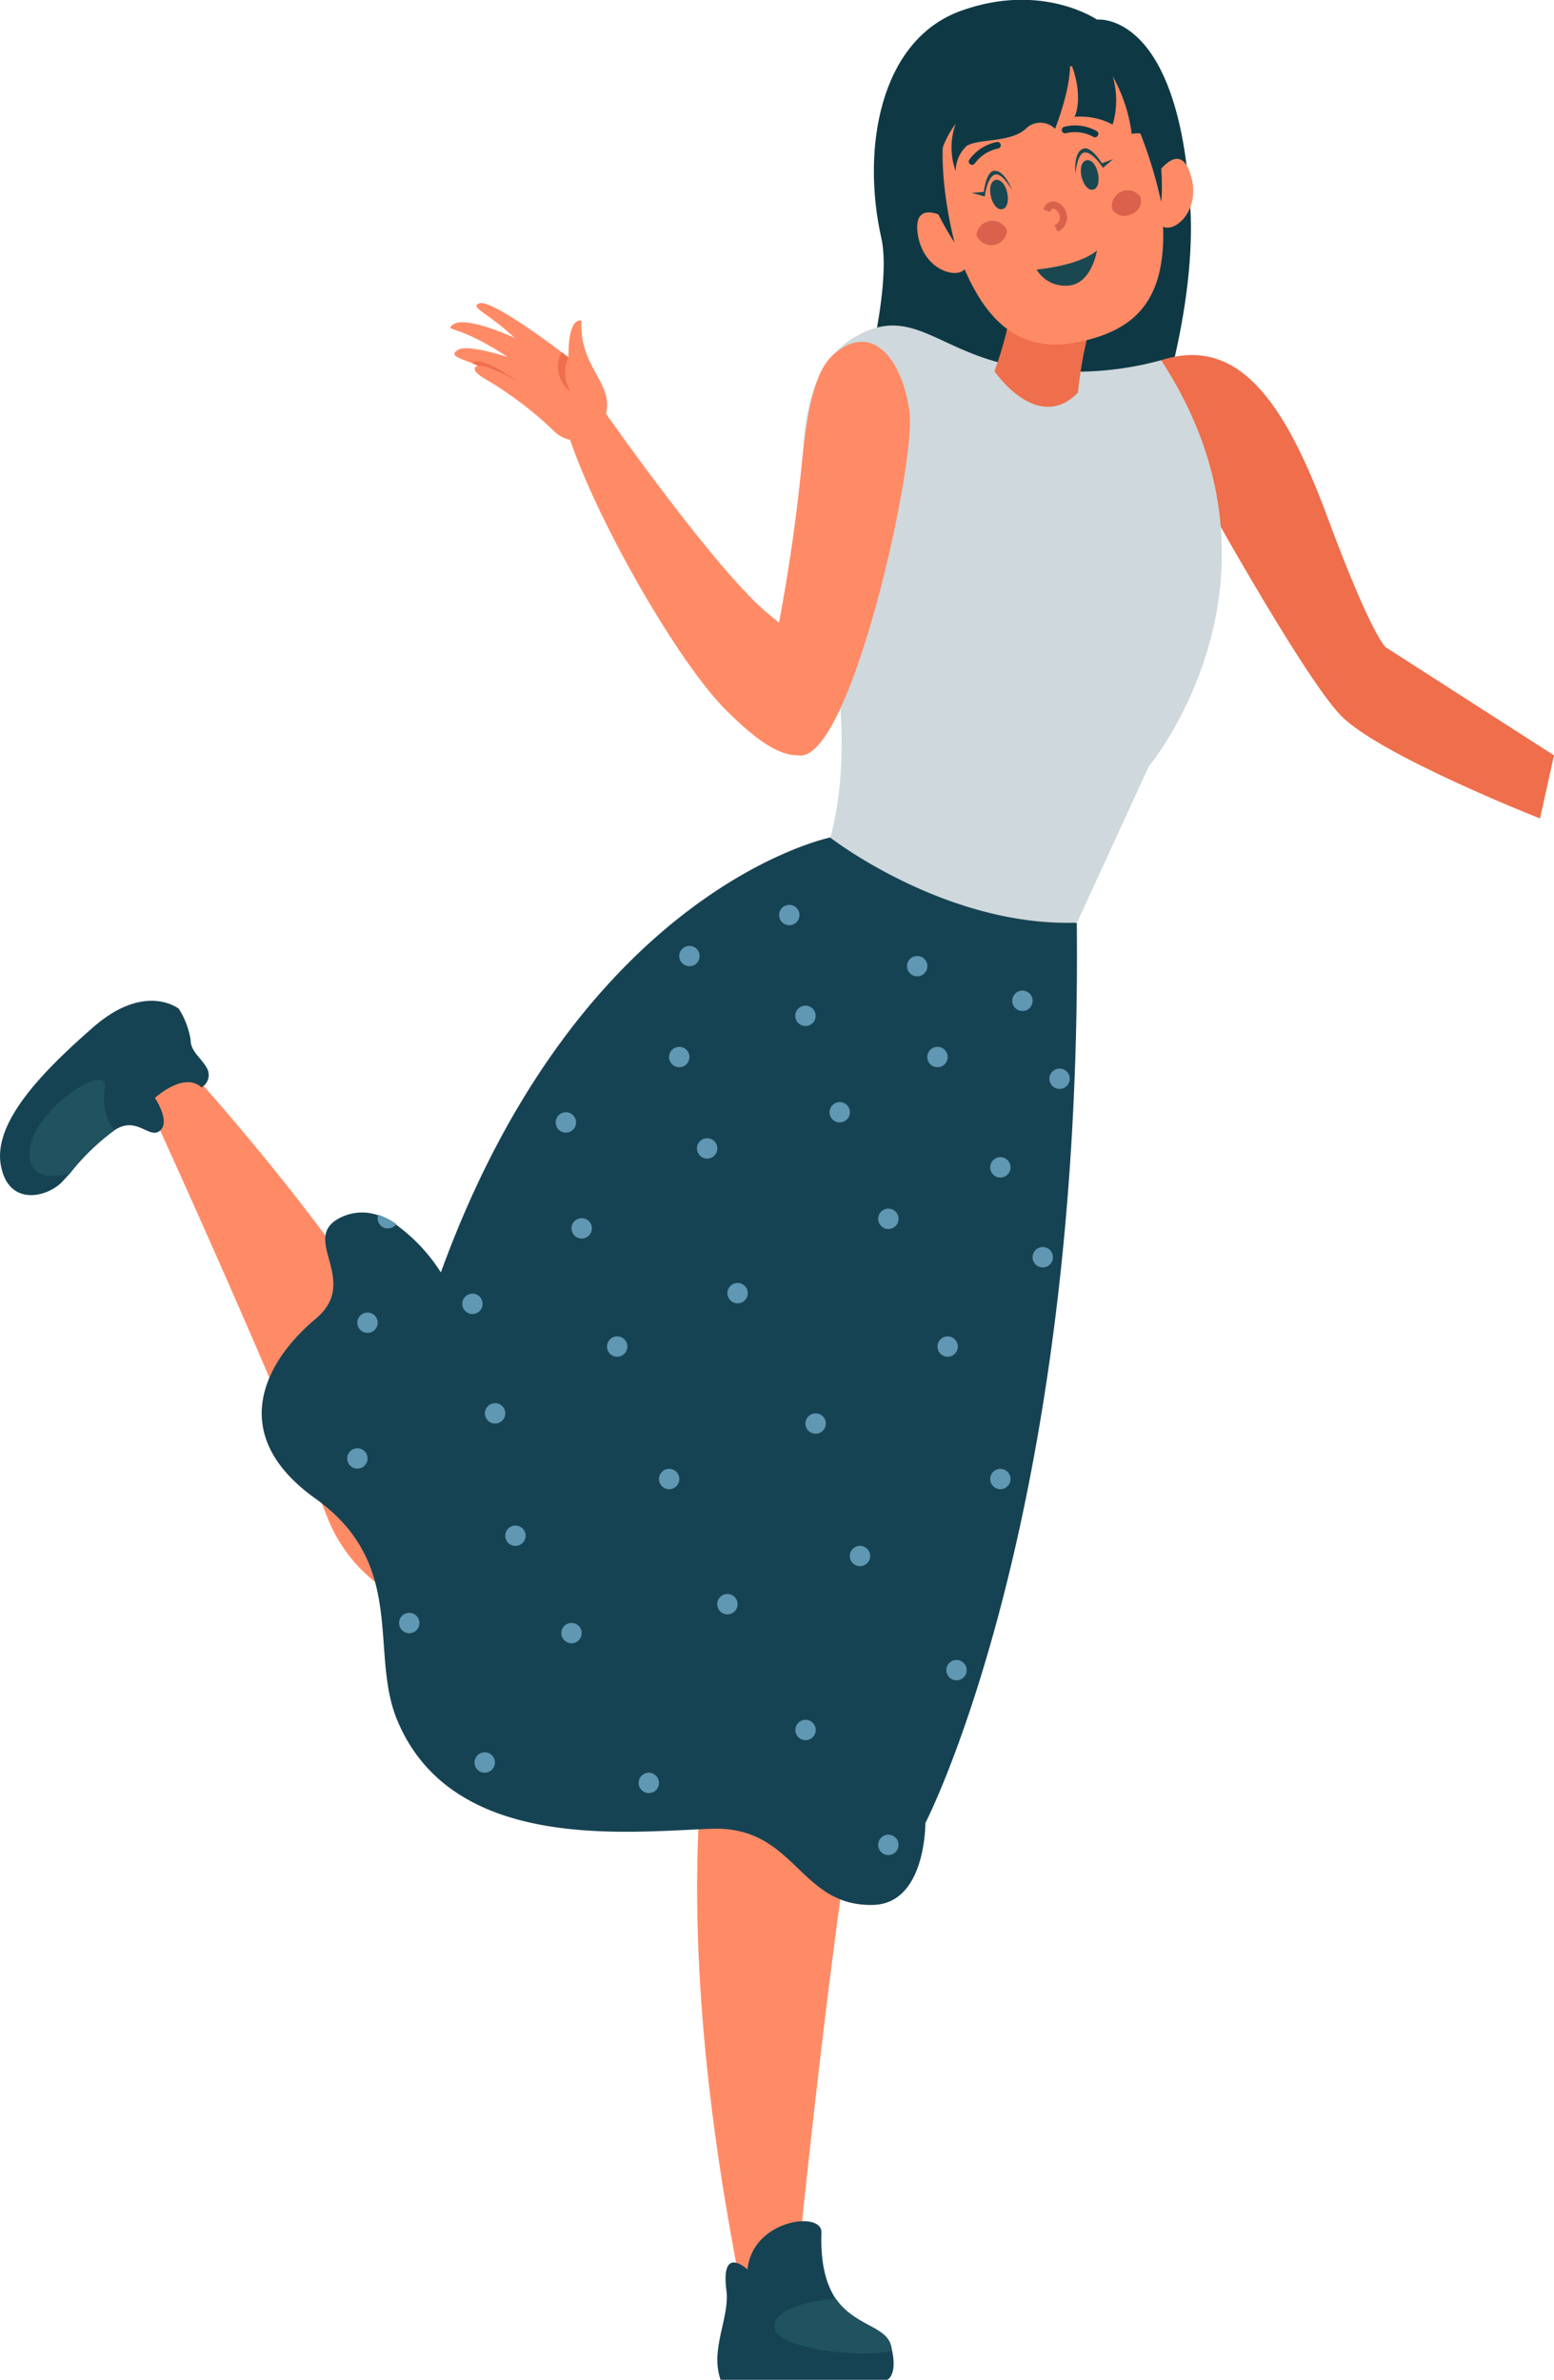<svg xmlns="http://www.w3.org/2000/svg" viewBox="0 0 163.28 250.06"><defs><style>.cls-1{fill:#0e3944;}.cls-2{fill:#ef6e4b;}.cls-3{fill:#ff8b66;}.cls-4{fill:#164353;}.cls-5{fill:#cfd8dc;}.cls-6{fill:#db614d;}.cls-7{fill:#1a4850;}.cls-8{fill:#6097b2;}.cls-9{fill:#205260;}</style></defs><g id="Layer_2" data-name="Layer 2"><g id="OBJECTS"><path class="cls-1" d="M115.26,2.06s-5.82-4-14.33-.91S90.5,15.67,92.6,25,83,66,83,66s6.09,8.57,27.38,5.29c0,0,15.87-28.84,14.69-49.55S115.26,2.06,115.26,2.06Z"/><path class="cls-2" d="M122,37.85c8-2.56,12.89,4.1,17.48,16.5S145.58,68,145.58,68l17.7,11.37L161.81,86S145,79.39,140.9,75.2s-15.79-25.44-15.79-25.44Z"/><path class="cls-3" d="M83,117.94s-3.48,17.58-2.9,44c0,0-13.68,20.17-2.39,77.72h5.92s4.83-49,8.54-62.23,17.36-17.34,18.1-57.68Z"/><path class="cls-3" d="M55.92,169.63c-3.44-11.34-12.28-30.33-35-56.07a3.36,3.36,0,0,0-3.18.42c-1.93,1.18-1.93,2.57-1.93,2.57s11.38,24.79,18.63,43a16.09,16.09,0,0,0,14.94,10.13Z"/><path class="cls-4" d="M97.23,191.56s.07,8.46-5.48,8.6c-7.84.21-8.13-8.32-17-8s-27.2,2.5-33-11.38c-3-7.17,1.11-16.37-8.6-23.31s-5-14.71,0-18.88-2.16-8.7,3-10.82a5.09,5.09,0,0,1,3.6-.07,8.41,8.41,0,0,1,1.89,1,18.24,18.24,0,0,1,4.68,5C61,93.33,87.23,88,87.23,88L113.14,97C113.76,159.64,97.23,191.56,97.23,191.56Z"/><path class="cls-5" d="M122,37.85a33.9,33.9,0,0,1-14.64.73c-8.6-1.3-11.39-6.7-17.43-3.23-9.07,5.22-4.83,23.17-2.55,32.5.85,3.48,1.92,12.62-.13,20.17,0,0,12.08,9.39,25.91,8.93l7.54-16.41S137.08,60.92,122,37.85Z"/><path class="cls-2" d="M106.63,22.79A37.15,37.15,0,0,1,104.49,39s4.49,6.62,8.77,2.26a42.7,42.7,0,0,1,5.2-16.58C121.68,18.79,106.63,22.79,106.63,22.79Z"/><path class="cls-3" d="M99.76,23.08S96,20.69,96.4,24.38c.5,4.28,4.67,5.11,5.11,3.62S99.76,23.08,99.76,23.08Z"/><path class="cls-3" d="M121.46,18.45s2.4-3.78,3.59-.26c1.38,4.08-2,6.62-3.08,5.45S121.46,18.45,121.46,18.45Z"/><path class="cls-3" d="M113.65,35.87c-6.86,1.53-11.74-2.08-14.75-15.52-1.55-6.94,1-12,8.71-13.7S119.48,8.46,121,15.39C124.27,29.83,120.74,34.28,113.65,35.87Z"/><path class="cls-6" d="M119.84,20.69a1.5,1.5,0,0,1-1,1.83,1.48,1.48,0,0,1-2-.58,1.67,1.67,0,0,1,3-1.25Z"/><path class="cls-6" d="M105.81,24.23a1.67,1.67,0,0,1-3.21.5,1.67,1.67,0,0,1,3.21-.5Z"/><path class="cls-1" d="M115.06,14.43a.36.36,0,0,1-.2-.06A4,4,0,0,0,112,14a.35.35,0,1,1-.17-.68,4.66,4.66,0,0,1,3.41.46.33.33,0,0,1,.1.48A.34.34,0,0,1,115.06,14.43Z"/><path class="cls-1" d="M102.14,17.32a.31.31,0,0,1-.18-.05.34.34,0,0,1-.12-.48,4.68,4.68,0,0,1,2.9-1.87.36.36,0,0,1,.41.28.36.36,0,0,1-.28.41,4,4,0,0,0-2.43,1.54A.34.34,0,0,1,102.14,17.32Z"/><path class="cls-7" d="M115.36,18.19c.19.86,0,1.63-.51,1.74s-1-.5-1.21-1.35,0-1.63.52-1.74S115.17,17.34,115.36,18.19Z"/><path class="cls-7" d="M105.83,20.25c.19.85,0,1.63-.52,1.73s-1-.5-1.2-1.35,0-1.63.51-1.73S105.64,19.39,105.83,20.25Z"/><path class="cls-7" d="M108.91,28.32s4.41-.36,6.35-2c0,0-.54,3.44-2.93,3.68A3.51,3.51,0,0,1,108.91,28.32Z"/><path class="cls-7" d="M113,18.29s.15-2.24,1-2.27,1.89,1.62,1.89,1.62l1.07-.92-1.18.43s-1.06-1.73-1.87-1.55C112.72,15.85,113,18.29,113,18.29Z"/><path class="cls-7" d="M106.35,20s-1.09-2-1.88-1.63-1,2.28-1,2.28l-1.36-.38,1.26-.11s.21-2,1-2.2C105.53,17.73,106.35,20,106.35,20Z"/><path class="cls-6" d="M111.13,24.34l-.35-.67a.87.87,0,0,0,.56-1,1,1,0,0,0-.65-.75c-.14,0-.26.11-.35.35l-.71-.26a1.1,1.1,0,0,1,1.11-.85,1.67,1.67,0,0,1,1.34,1.35A1.62,1.62,0,0,1,111.13,24.34Z"/><path class="cls-1" d="M100.3,25.5s-2.12-7.79-.86-13.29c0,0,6-8.31,17.49-4.2A46.34,46.34,0,0,1,122,21.21s.43-2.77-.72-8.93-6.61-10-14.1-8.75S91.7,12.21,100.3,25.5Z"/><path class="cls-1" d="M112.38,6.28s.46,2-1.52,7.26a2.17,2.17,0,0,0-3.09,0c-1.66,1.49-5,1-6.2,1.8A3.56,3.56,0,0,0,100.42,18a7.29,7.29,0,0,1,0-5,10,10,0,0,0-2,6.38s-3-.49-2.91-5.52S102.84.65,110.86,1.18s9.92,13.22,9.92,13.22a2.31,2.31,0,0,0-1.87-.32,16.66,16.66,0,0,0-2-6.07,9,9,0,0,1,0,5.08,7.2,7.2,0,0,0-4-.81S114,10.15,112.38,6.28Z"/><path class="cls-3" d="M87.87,37c3.9-3.08,6.94.83,7.69,6.24S89.25,80.53,83.81,79.36c-2.1-.46-3-8.82-3-8.82a190.71,190.71,0,0,0,3.5-22.48C85,41.85,85.84,38.56,87.87,37Z"/><path class="cls-3" d="M76.52,74.85c-5.25-5-14.67-21.62-17.06-30.07l4-1.61s12,17.17,17.47,21.5,7.39,9.15,5,13.28S77.63,75.9,76.52,74.85Z"/><path class="cls-3" d="M61.1,33.7c-.28,5.43,4.15,6.72,2.18,10.88a2.85,2.85,0,0,1-1.66,1.55,3.37,3.37,0,0,1-3.47-.89,38.67,38.67,0,0,0-7.09-5.37c-2-1.14-.85-1.45-.85-1.45-.19-.09-.38-.16-.57-.24-1.4-.58-2.52-.81-1.5-1.43s5.2.77,5.2.77c-5.28-3.52-6.72-2.66-5.75-3.41,1.31-1,6.34,1.33,6.49,1.4-2.79-2.64-4.82-3.24-3.71-3.64S57,35.47,59,37l.73.55C59.7,33.09,61.1,33.7,61.1,33.7Z"/><path class="cls-2" d="M59,37l.73.55a3.69,3.69,0,0,0,.28,3.65A3.27,3.27,0,0,1,59,37Z"/><path class="cls-2" d="M54.4,40.09c-.46-.25-3.13-1.76-4.19-1.67-.19-.09-.38-.16-.57-.24C50.36,37.24,53.87,39.71,54.4,40.09Z"/><path class="cls-8" d="M75.37,120.67a1.07,1.07,0,1,1-1.07-1.07A1.07,1.07,0,0,1,75.37,120.67Z"/><path class="cls-8" d="M94.41,128A1.07,1.07,0,1,1,93.34,127,1.07,1.07,0,0,1,94.41,128Z"/><path class="cls-8" d="M110.63,132a1.07,1.07,0,1,1-2.13,0,1.07,1.07,0,0,1,2.13,0Z"/><path class="cls-8" d="M85.7,106.73a1.07,1.07,0,1,1-1.06-1.06A1.07,1.07,0,0,1,85.7,106.73Z"/><circle class="cls-8" cx="88.23" cy="116.87" r="1.07"/><path class="cls-8" d="M106.18,122.66a1.07,1.07,0,1,1-1.07-1.07A1.07,1.07,0,0,1,106.18,122.66Z"/><path class="cls-8" d="M108.5,105.16a1.07,1.07,0,1,1-1.07-1.07A1.07,1.07,0,0,1,108.5,105.16Z"/><circle class="cls-8" cx="96.37" cy="101.52" r="1.07"/><path class="cls-8" d="M65.92,141.49a1.07,1.07,0,1,1-1.06-1.07A1.07,1.07,0,0,1,65.92,141.49Z"/><path class="cls-8" d="M50.71,137a1.07,1.07,0,1,1-1.07-1.07A1.07,1.07,0,0,1,50.71,137Z"/><path class="cls-8" d="M41.65,128.61a1.1,1.1,0,0,1-.9.47A1.06,1.06,0,0,1,39.68,128a.75.75,0,0,1,.08-.37A8.41,8.41,0,0,1,41.65,128.61Z"/><circle class="cls-8" cx="70.31" cy="155.41" r="1.07"/><path class="cls-8" d="M44.07,170.53A1.07,1.07,0,1,1,43,169.47,1.06,1.06,0,0,1,44.07,170.53Z"/><circle class="cls-8" cx="54.16" cy="161.37" r="1.07"/><circle class="cls-8" cx="37.55" cy="153.25" r="1.07"/><path class="cls-8" d="M52,185.2A1.07,1.07,0,1,1,51,184.13,1.06,1.06,0,0,1,52,185.2Z"/><path class="cls-8" d="M62.19,129.08A1.07,1.07,0,1,1,61.12,128,1.07,1.07,0,0,1,62.19,129.08Z"/><path class="cls-8" d="M72.44,111.11A1.07,1.07,0,1,1,71.37,110,1.06,1.06,0,0,1,72.44,111.11Z"/><path class="cls-8" d="M84,96.15A1.07,1.07,0,1,1,83,95.08,1.06,1.06,0,0,1,84,96.15Z"/><path class="cls-8" d="M60.53,117.94a1.07,1.07,0,1,1-1.07-1.07A1.07,1.07,0,0,1,60.53,117.94Z"/><path class="cls-8" d="M73.51,100.45a1.07,1.07,0,1,1-1.07-1.06A1.07,1.07,0,0,1,73.51,100.45Z"/><path class="cls-8" d="M53.09,148.51A1.07,1.07,0,1,1,52,147.44,1.07,1.07,0,0,1,53.09,148.51Z"/><path class="cls-8" d="M39.68,139.09a1.07,1.07,0,0,1-2.13,0,1.07,1.07,0,1,1,2.13,0Z"/><circle class="cls-8" cx="77.5" cy="135.88" r="1.07"/><circle class="cls-8" cx="99.57" cy="141.49" r="1.07"/><path class="cls-8" d="M99.57,111.11A1.07,1.07,0,1,1,98.5,110,1.06,1.06,0,0,1,99.57,111.11Z"/><path class="cls-8" d="M112.4,113.35a1.07,1.07,0,1,1-1.07-1.07A1.07,1.07,0,0,1,112.4,113.35Z"/><path class="cls-8" d="M86.77,149.58a1.07,1.07,0,1,1-1.07-1.07A1.07,1.07,0,0,1,86.77,149.58Z"/><circle class="cls-8" cx="76.43" cy="168.56" r="1.07"/><circle class="cls-8" cx="60.05" cy="171.6" r="1.07"/><circle class="cls-8" cx="105.11" cy="155.41" r="1.07"/><path class="cls-8" d="M91.43,163.5a1.07,1.07,0,1,1-1.07-1.07A1.07,1.07,0,0,1,91.43,163.5Z"/><path class="cls-8" d="M69.24,187.33a1.07,1.07,0,1,1-1.07-1.06A1.07,1.07,0,0,1,69.24,187.33Z"/><circle class="cls-8" cx="84.64" cy="181.78" r="1.07"/><circle class="cls-8" cx="100.5" cy="175.49" r="1.07"/><path class="cls-8" d="M94.41,193.85a1.07,1.07,0,1,1-1.07-1.07A1.07,1.07,0,0,1,94.41,193.85Z"/><path class="cls-4" d="M93.24,250.06H75.71c-1.14-3.27,1-6.54.61-9.42-.61-4.86,2.22-2.17,2.22-2.17.5-5.23,7.85-6.22,7.77-3.89-.12,3.43.55,5.55,1.52,7,2,2.86,5.22,2.83,5.78,4.88,0,.2.1.4.13.57C94.28,249.56,93.24,250.06,93.24,250.06Z"/><path class="cls-9" d="M93.74,247c-3.63.85-12-.25-12.34-2.36s4.19-3,6.43-3.09c2,2.86,5.22,2.83,5.78,4.88C93.66,246.63,93.71,246.83,93.74,247Z"/><path class="cls-4" d="M21.17,114.26c-1.86-1.7-4.89,1.11-4.89,1.11s1.63,2.42.57,3.4-2.27-1.26-4.35-.28a5.43,5.43,0,0,0-.51.29,24.07,24.07,0,0,0-4.67,4.54l-.79.86c-1.59,1.66-5.69,2.64-6.45-1.8s4.23-9.65,9.71-14.44,9-1.94,9-1.94a8.64,8.64,0,0,1,1.24,3.27c0,1.24,1.11,1.86,1.73,3A1.49,1.49,0,0,1,21.17,114.26Z"/><path class="cls-9" d="M12,118.78a24.07,24.07,0,0,0-4.67,4.54c-2.06.49-3.9.35-4.19-1.59-.7-4.66,8.61-10.59,7.86-7.31A5.81,5.81,0,0,0,12,118.78Z"/></g></g></svg>